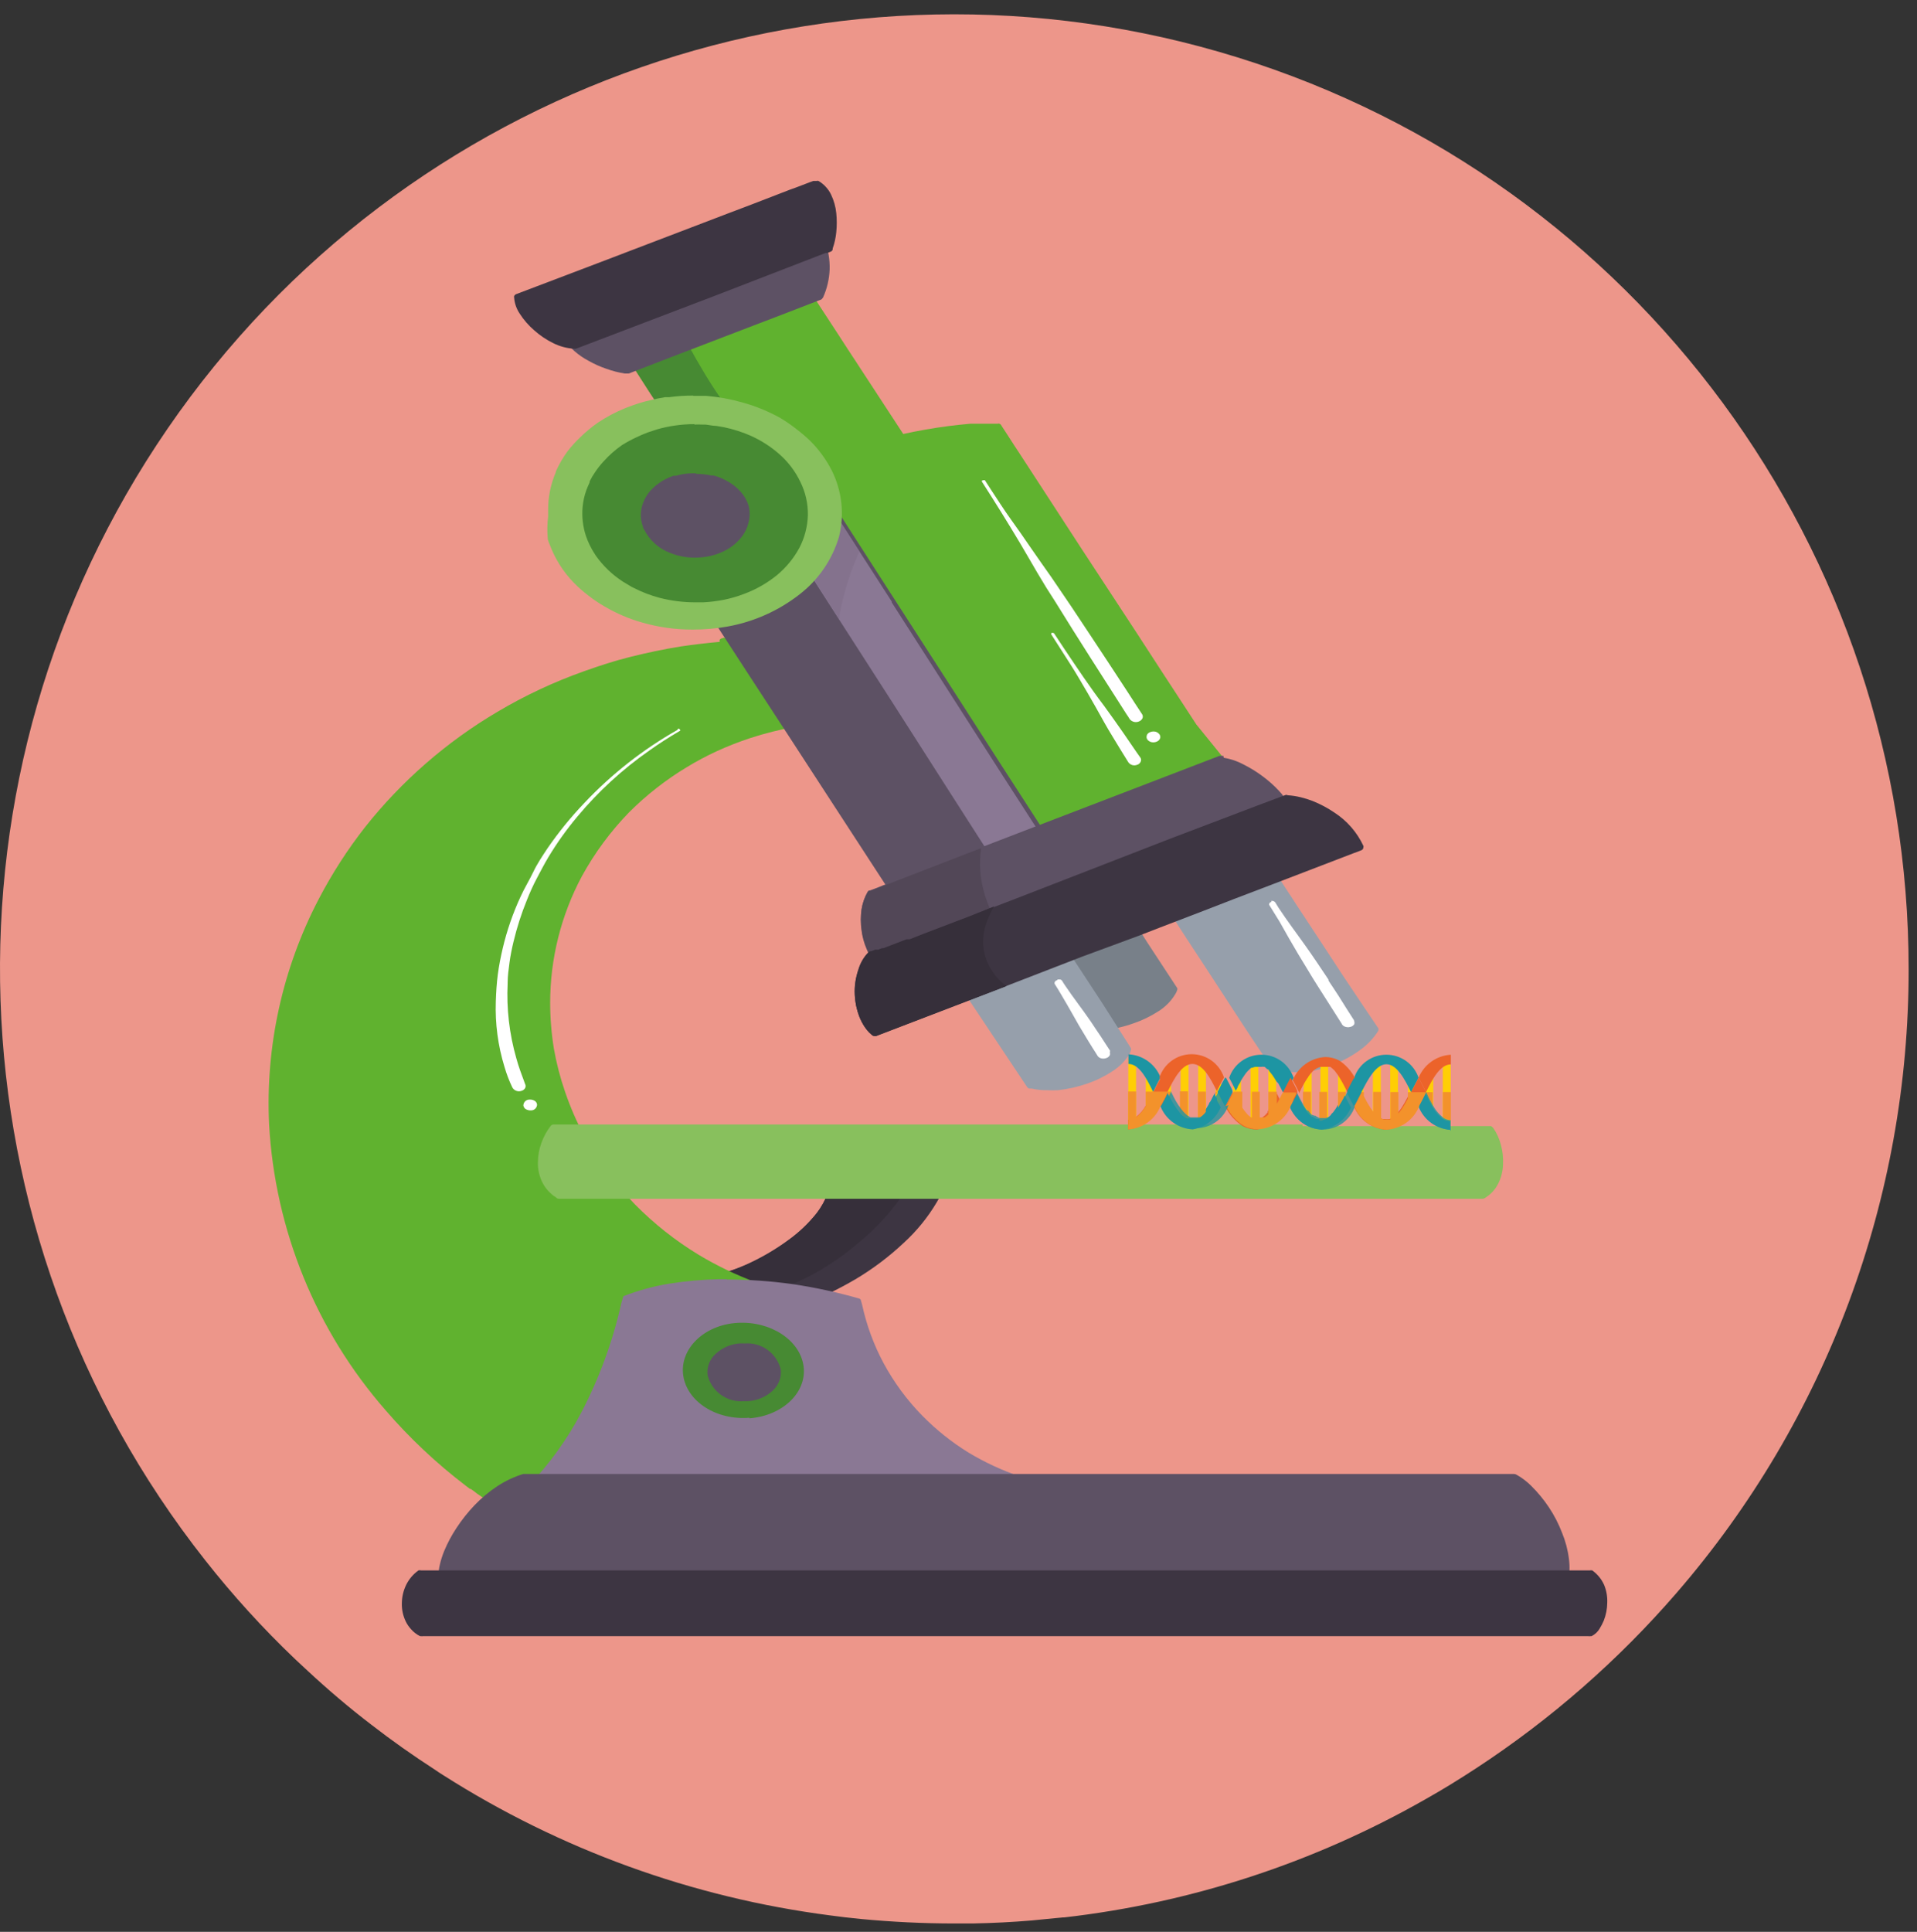<?xml version="1.0" encoding="UTF-8"?>
<svg width="133px" height="134px" viewBox="0 0 133 134" version="1.1" xmlns="http://www.w3.org/2000/svg" xmlns:xlink="http://www.w3.org/1999/xlink">
    <rect x="0" y="0" width="133" height="134" fill="#333333" stroke="none"/>
    <title>subjects/biology</title>
    <g id="subjects/biology" stroke="none" stroke-width="1" fill="none" fill-rule="evenodd">
        <g id="biology" fill-rule="nonzero">
            <path d="M132.42,67.21 C132.44,83.105 126.723,98.473 116.32,110.49 C112.281,115.159 107.613,119.245 102.45,122.63 C101.29,123.39 100.11,124.12 98.9,124.8 C91.184,129.202 82.655,131.991 73.83,133 L73.72,133 L71.59,133.21 C70.257,133.323 68.887,133.393 67.48,133.42 L66.21,133.42 C64.03,133.42 61.87,133.31 59.74,133.11 C59.02,133.04 58.31,132.96 57.6,132.86 C48.037,131.625 38.863,128.3 30.73,123.12 C30.54,123 30.35,122.88 30.17,122.75 C28.65,121.77 27.18,120.73 25.76,119.63 C24.23,118.46 22.76,117.21 21.34,115.89 L20.46,115.07 C18.227,112.941 16.148,110.655 14.24,108.23 C-3.735,85.458 -4.792,53.636 11.633,29.722 C28.058,5.808 58.139,-4.628 85.845,3.976 C113.552,12.579 132.43,38.218 132.42,67.23 L132.42,67.21 Z" id="Path" fill="#ED968A"></path>
            <path d="M62.47,81.41 L62.11,81.41 C61.583,81.425 61.058,81.482 60.54,81.58 C59.878,81.682 59.229,81.85 58.6,82.08 C58.38,82.17 58.18,82.25 58.01,82.34 C58.04,82.249 58.06,82.155 58.07,82.06 C58.073,82.003 58.052,81.947 58.012,81.905 C57.972,81.863 57.917,81.84 57.86,81.84 L57.86,81.84 C57.74,81.84 57.63,81.91 57.62,82 C57.586,82.248 57.529,82.493 57.45,82.73 C57.257,83.244 56.988,83.727 56.65,84.16 C56.096,84.857 55.45,85.476 54.73,86 L54.73,86 L54.73,86 C53.8,86.696 52.793,87.283 51.73,87.75 L51.73,87.75 C50.873,88.128 49.978,88.413 49.06,88.6 L49.11,88.6 C48.779,88.665 48.446,88.711 48.11,88.74 C48.051,88.746 47.995,88.771 47.95,88.81 C47.928,88.854 47.928,88.906 47.95,88.95 C47.975,89.06 48.078,89.133 48.19,89.12 C48.867,89.068 49.537,88.948 50.19,88.76 C49.977,89.047 49.881,89.405 49.92,89.76 C49.985,90.063 50.178,90.322 50.45,90.47 C50.759,90.642 51.099,90.754 51.45,90.8 C51.419,90.825 51.398,90.861 51.39,90.9 C51.369,90.941 51.369,90.989 51.39,91.03 C51.43,91.077 51.488,91.106 51.55,91.11 L51.77,91.11 C52.322,91.117 52.874,91.08 53.42,91 C53.73,91 54.05,90.89 54.36,90.81 L54.92,90.73 C55.26,90.67 55.56,90.61 55.84,90.54 C56.068,90.48 56.291,90.407 56.51,90.32 C56.555,90.289 56.587,90.243 56.6,90.19 C56.61,90.161 56.61,90.129 56.6,90.1 L57.44,89.74 C58.07,89.45 58.69,89.12 59.34,88.74 C60.545,88.025 61.669,87.18 62.69,86.22 C63.597,85.394 64.376,84.437 65,83.38 C65.19,83.06 65.354,82.726 65.49,82.38 C65.51,82.335 65.51,82.285 65.49,82.24 C65.464,82.187 65.417,82.147 65.36,82.13 L65.26,82.13 L65.18,82.13 C65.12,82.139 65.068,82.176 65.04,82.23 L65.04,82.23 L65.04,82.31 L65.04,82.31 C64.954,82.164 64.842,82.036 64.71,81.93 C64.563,81.824 64.401,81.74 64.23,81.68 C64.032,81.611 63.828,81.561 63.62,81.53 C63.264,81.466 62.902,81.436 62.54,81.44" id="Path" fill="#3D3542"></path>
            <path d="M62.11,81.41 C61.58,81.429 61.052,81.486 60.53,81.58 C59.871,81.685 59.225,81.856 58.6,82.09 C58.398,82.163 58.201,82.25 58.01,82.35 C58.044,82.26 58.067,82.166 58.08,82.07 C58.08,81.947 57.983,81.845 57.86,81.84 L57.86,81.84 C57.749,81.837 57.648,81.906 57.61,82.01 C57.577,82.258 57.52,82.503 57.44,82.74 C57.249,83.253 56.983,83.735 56.65,84.17 C56.092,84.864 55.443,85.48 54.72,86 L54.72,86 L54.72,86 C53.785,86.685 52.779,87.268 51.72,87.74 C50.862,88.112 49.967,88.394 49.05,88.58 L49.05,88.58 C48.66,88.64 48.33,88.68 48.05,88.71 C47.987,88.714 47.927,88.738 47.88,88.78 C47.858,88.824 47.858,88.876 47.88,88.92 C47.912,89.03 48.015,89.105 48.13,89.1 C48.806,89.037 49.476,88.913 50.13,88.73 C49.91,89.015 49.807,89.372 49.84,89.73 C49.899,90.038 50.099,90.301 50.38,90.44 C50.466,90.495 50.556,90.541 50.65,90.58 C52.434,90.129 54.166,89.496 55.82,88.69 L55.82,88.69 C56.512,88.349 57.18,87.961 57.82,87.53 C58.469,87.095 59.09,86.621 59.68,86.11 L59.68,86.11 C60.862,85.121 61.901,83.973 62.77,82.7 L62.77,82.7 C63.037,82.288 63.275,81.857 63.48,81.41 C63.168,81.368 62.854,81.348 62.54,81.35 L62.18,81.35" id="Path" fill="#362F3A"></path>
            <path d="M55.8,20 L55.8,20 C53.867,20.305 51.97,20.808 50.14,21.5 L49.14,21.87 L48.87,21.98 L48.13,22.26 L47.8,22.38 C47.13,22.63 46.35,22.94 45.6,23.31 C44.868,23.654 44.193,24.109 43.6,24.66 C43.562,24.692 43.54,24.74 43.54,24.79 C43.54,24.84 43.562,24.888 43.6,24.92 L44.29,26 L45,27.1 L46.8,29.85 L48.59,32.6 L49.59,34.11 L50.59,35.62 C50.616,35.671 50.664,35.708 50.72,35.72 C50.753,35.801 50.833,35.852 50.92,35.85 L51.21,35.85 L52.11,35.85 C52.505,35.828 52.899,35.785 53.29,35.72 C54.094,35.595 54.887,35.404 55.66,35.15 C56.442,34.888 57.21,34.584 57.96,34.24 C58.67,33.92 59.39,33.55 60.15,33.13 C61.09,32.61 62.06,32.02 63.15,31.26 C63.227,31.216 63.258,31.12 63.22,31.04 C63.229,31.011 63.229,30.979 63.22,30.95 L59.8,25.72 L59.33,25 L58.85,24.27 L58.17,23.22 L56.17,20.16 C56.128,20.091 56.051,20.049 55.97,20.05 C55.921,20.013 55.861,19.995 55.8,20" id="Path" fill="#60B22F"></path>
            <path d="M45.58,23.29 C44.844,23.632 44.169,24.092 43.58,24.65 C43.542,24.682 43.52,24.73 43.52,24.78 C43.52,24.83 43.542,24.878 43.58,24.91 L44.29,26 L45,27.11 L46.79,29.85 L48.59,32.6 L49.59,34.11 L50.59,35.63 C50.702,35.709 50.815,35.785 50.93,35.86 L51.22,35.86 L51.55,35.86 L52.12,35.86 C52.516,35.847 52.91,35.807 53.3,35.74 C54.104,35.607 54.896,35.413 55.67,35.16 C56.11,35.02 56.54,34.86 57,34.68 L56.68,34.46 C55.64,33.733 54.657,32.927 53.74,32.05 C51.796,30.152 50.115,28.003 48.74,25.66 C48.14,24.66 47.6,23.66 47.08,22.66 C46.6,22.85 46.08,23.07 45.57,23.32" id="Path" fill="#478A33"></path>
            <path d="M57.11,16.64 L57,16.64 L56.89,16.64 C56.764,16.622 56.636,16.622 56.51,16.64 C56.354,16.628 56.196,16.628 56.04,16.64 C55.851,16.669 55.664,16.709 55.48,16.76 L55.27,16.76 C54.83,16.86 54.38,16.98 53.89,17.12 C52.17,17.6 50.51,18.25 48.89,18.87 L48.44,19.05 L46.85,19.66 L46.49,19.79 L45.89,20.02 C45.26,20.26 44.31,20.63 43.41,21.02 C42.612,21.376 41.843,21.794 41.11,22.27 C40.814,22.458 40.533,22.669 40.27,22.9 C40.039,23.097 39.861,23.348 39.75,23.63 L39.75,23.63 L39.51,23.31 C39.461,23.237 39.378,23.196 39.29,23.2 L39.18,23.2 C39.122,23.22 39.075,23.264 39.05,23.32 C39.025,23.363 39.025,23.417 39.05,23.46 C39.514,24.118 40.127,24.656 40.84,25.03 C41.231,25.252 41.643,25.437 42.07,25.58 C42.485,25.731 42.914,25.841 43.35,25.91 L43.44,25.91 L43.54,25.91 L43.54,25.91 L43.62,25.91 L46.62,24.75 L52.54,22.48 L53.62,22.07 L56.91,20.8 C56.969,20.788 57.02,20.752 57.05,20.7 C57.075,20.677 57.095,20.65 57.11,20.62 C57.381,20.011 57.534,19.356 57.56,18.69 C57.57,18.355 57.546,18.02 57.49,17.69 C57.441,17.346 57.346,17.01 57.21,16.69 C57.162,16.603 57.07,16.549 56.97,16.55" id="Path" fill="#5D5164"></path>
            <path d="M56.57,12.55 L56.51,12.55 L56.43,12.55 L56.21,12.63 L56,12.71 L56,12.71 L55.24,13 L54.77,13.17 L52.18,14.17 L50.44,14.83 L50.44,14.83 L41.72,18.16 L37.27,19.85 L35.82,20.4 C35.753,20.424 35.699,20.475 35.67,20.54 C35.661,20.573 35.661,20.607 35.67,20.64 C35.699,21.041 35.834,21.427 36.06,21.76 C36.336,22.19 36.673,22.577 37.06,22.91 C37.457,23.266 37.901,23.566 38.38,23.8 C38.832,24.028 39.325,24.16 39.83,24.19 L39.83,24.19 C39.873,24.2 39.917,24.2 39.96,24.19 L49.51,20.55 L57.27,17.55 L57.39,17.55 L57.62,17.46 C57.692,17.439 57.749,17.382 57.77,17.31 C57.773,17.287 57.773,17.263 57.77,17.24 C57.898,16.875 57.982,16.495 58.02,16.11 C58.065,15.668 58.065,15.222 58.02,14.78 C57.975,14.336 57.853,13.903 57.66,13.5 C57.568,13.306 57.447,13.127 57.3,12.97 C57.231,12.889 57.154,12.816 57.07,12.75 C56.981,12.673 56.883,12.606 56.78,12.55 C56.741,12.538 56.699,12.538 56.66,12.55" id="Path" fill="#3D3542"></path>
            <path d="M50.15,44.27 C50.07,44.266 49.992,44.299 49.94,44.36 C49.915,44.41 49.915,44.47 49.94,44.52 C49.04,44.6 48.13,44.71 47.23,44.84 C46.04,45.03 44.88,45.28 43.75,45.56 C42.62,45.84 41.62,46.17 40.52,46.56 C38.434,47.3 36.424,48.241 34.52,49.37 C30.991,51.45 27.876,54.161 25.33,57.37 C24.105,58.934 23.028,60.608 22.11,62.37 C19.599,67.183 18.412,72.577 18.67,78 C19.082,85.327 21.929,92.306 26.76,97.83 C28.427,99.761 30.291,101.514 32.32,103.06 L32.32,103.06 L32.32,103.06 L32.61,103.28 L32.67,103.28 L32.94,103.48 L33.08,103.59 C33.62,103.97 34.16,104.34 34.7,104.68 L34.7,104.68 L34.89,104.8 L35.13,104.95 L35.13,104.95 L35.19,104.95 L35.26,104.95 C35.67,105.2 36.1,105.46 36.54,105.7 C36.576,105.71 36.614,105.71 36.65,105.7 C36.733,105.702 36.812,105.669 36.87,105.61 C38.234,105.346 39.572,104.964 40.87,104.47 C42.248,103.936 43.585,103.301 44.87,102.57 C46.178,101.83 47.441,101.012 48.65,100.12 C49.838,99.24 50.976,98.296 52.06,97.29 C53.076,96.345 54.038,95.344 54.94,94.29 C55.737,93.341 56.469,92.338 57.13,91.29 C57.33,90.95 57.53,90.61 57.7,90.29 C57.73,90.248 57.73,90.192 57.7,90.15 C57.668,90.098 57.618,90.059 57.56,90.04 L57.22,90.04 C56.81,89.98 56.41,89.91 55.99,89.83 L55.82,89.83 L55.74,89.83 L55.65,89.83 L54.39,89.53 L54.32,89.53 L54.23,89.53 L53.82,89.41 L53.22,89.22 L53.22,89.22 C52.96,89.14 52.71,89.05 52.46,88.95 C51.069,88.437 49.73,87.795 48.46,87.03 C46.856,86.055 45.378,84.886 44.06,83.55 C42.663,82.119 41.469,80.504 40.51,78.75 L40.51,78.75 C39.998,77.786 39.563,76.783 39.21,75.75 C38.871,74.772 38.61,73.769 38.43,72.75 C38.258,71.695 38.171,70.629 38.17,69.56 C38.17,66.497 38.926,63.481 40.37,60.78 L40.37,60.78 C41.256,59.163 42.356,57.673 43.64,56.35 C44.842,55.149 46.185,54.098 47.64,53.22 C48.312,52.811 49.006,52.44 49.72,52.11 C50.476,51.764 51.25,51.46 52.04,51.2 C53.073,50.862 54.129,50.598 55.2,50.41 C55.253,50.397 55.302,50.369 55.34,50.33 C55.358,50.282 55.358,50.228 55.34,50.18 C55.298,50.087 55.202,50.031 55.1,50.04 L55.04,50.04 L54.51,50.14 L54.58,50.05 C54.698,49.863 54.782,49.656 54.83,49.44 C54.901,48.991 54.835,48.531 54.64,48.12 C54.425,47.643 54.135,47.204 53.78,46.82 C53.396,46.386 52.975,45.988 52.52,45.63 C52.135,45.327 51.731,45.05 51.31,44.8 L51.31,44.8 C51.44,44.8 51.55,44.71 51.55,44.6 C51.535,44.486 51.434,44.404 51.32,44.41 L50.67,44.41 L50.28,44.24 L50.15,44.24 M22.72,62.16 L22.72,62.16 L22.64,62.29 L22.69,62.2 L22.69,62.2 L22.72,62.16 Z" id="Shape" fill="#60B22F"></path>
            <path d="M50.42,88.73 L49.9,88.73 C48.738,88.754 47.578,88.858 46.43,89.04 C45.342,89.217 44.276,89.509 43.25,89.91 L43.11,90.38 C42.518,93.031 41.58,95.593 40.32,98 L40.32,98 C39.341,99.857 38.106,101.567 36.65,103.08 C36.32,103.41 35.96,103.75 35.59,104.08 C35.548,104.114 35.523,104.166 35.523,104.22 C35.523,104.274 35.548,104.326 35.59,104.36 L35.72,104.36 C35.763,104.371 35.807,104.371 35.85,104.36 L36.85,104.36 C41.16,104.17 46.04,103.96 50.72,103.82 C54.86,103.7 58.57,103.64 62.07,103.64 L65.61,103.64 L66.48,103.64 L67.53,103.64 L69.43,103.64 C70.8,103.64 72.05,103.57 73.24,103.47 C73.302,103.473 73.363,103.451 73.41,103.41 C73.456,103.381 73.484,103.33 73.484,103.275 C73.484,103.22 73.456,103.169 73.41,103.14 C73.361,103.102 73.302,103.081 73.24,103.08 L73.24,103.08 C73.187,103.003 73.089,102.97 73,103 C72.242,102.851 71.494,102.653 70.76,102.41 L70.76,102.41 C69.518,101.989 68.324,101.436 67.2,100.76 C66.035,100.041 64.961,99.185 64,98.21 C62.927,97.118 62.015,95.879 61.29,94.53 C60.618,93.271 60.124,91.925 59.82,90.53 L59.73,90.2 L59.73,90.2 C59.73,90.14 59.66,90.08 59.6,90.07 C58.084,89.635 56.54,89.301 54.98,89.07 C53.476,88.861 51.959,88.754 50.44,88.75" id="Path" fill="#8A7894"></path>
            <path d="M52,98.38 C54.31,98.2 56,96.57 55.75,94.76 C55.5,92.95 53.46,91.62 51.15,91.76 C48.84,91.9 47.15,93.57 47.4,95.39 C47.65,97.21 49.69,98.53 52,98.34" id="Path" fill="#478A33"></path>
            <path d="M51.63,93.18 L51.37,93.18 C50.729,93.213 50.12,93.472 49.65,93.91 C49.236,94.28 49.027,94.828 49.09,95.38 C49.372,96.525 50.446,97.293 51.62,97.19 L51.89,97.19 C52.531,97.157 53.14,96.898 53.61,96.46 C54.02,96.091 54.228,95.548 54.17,95 C53.892,93.849 52.809,93.077 51.63,93.19" id="Path" fill="#5D5164"></path>
            <path d="M105.05,102.24 L36.49,102.24 L36.37,102.24 L36.3,102.24 C35.663,102.438 35.057,102.724 34.5,103.09 C33.927,103.471 33.397,103.914 32.92,104.41 C32.453,104.901 32.031,105.433 31.66,106 C31.327,106.505 31.042,107.041 30.81,107.6 C30.678,107.924 30.574,108.258 30.5,108.6 C30.401,109.028 30.401,109.472 30.5,109.9 C30.535,110.001 30.633,110.066 30.74,110.06 L30.74,110.06 L30.8,110.06 L108.47,110.06 C108.565,110.064 108.654,110.014 108.7,109.93 C108.738,109.9 108.763,109.857 108.77,109.81 C108.9,109.256 108.927,108.683 108.85,108.12 C108.772,107.498 108.61,106.889 108.37,106.31 C108.133,105.691 107.828,105.101 107.46,104.55 C107.102,104.013 106.69,103.513 106.23,103.06 C105.933,102.762 105.597,102.506 105.23,102.3 C105.173,102.263 105.108,102.243 105.04,102.24" id="Path" fill="#5D5164"></path>
            <path d="M110.22,108.93 L29.22,108.93 C29.158,108.91 29.092,108.91 29.03,108.93 C28.669,109.189 28.377,109.532 28.18,109.93 C27.988,110.326 27.886,110.76 27.88,111.2 C27.867,111.639 27.96,112.074 28.15,112.47 C28.246,112.667 28.371,112.849 28.52,113.01 C28.693,113.209 28.904,113.372 29.14,113.49 L29.21,113.49 C29.249,113.5 29.291,113.5 29.33,113.49 L110.2,113.49 C110.246,113.5 110.294,113.5 110.34,113.49 L110.42,113.49 C110.541,113.43 110.652,113.352 110.75,113.26 C110.839,113.174 110.917,113.076 110.98,112.97 C111.09,112.791 111.187,112.604 111.27,112.41 C111.423,112.018 111.505,111.601 111.51,111.18 C111.529,110.752 111.454,110.325 111.29,109.93 C111.11,109.53 110.827,109.185 110.47,108.93 C110.414,108.916 110.356,108.916 110.3,108.93 L110.22,108.93" id="Path" fill="#3D3542"></path>
            <path d="M90.37,78 L38.53,78 L38.44,78 L38.44,78 C38.353,77.989 38.267,78.023 38.21,78.09 C37.933,78.451 37.714,78.852 37.56,79.28 C37.403,79.713 37.322,80.17 37.319,80.63 C37.31,81.104 37.413,81.573 37.62,82 C37.725,82.214 37.86,82.413 38.02,82.59 C38.105,82.682 38.195,82.768 38.29,82.85 L38.44,82.97 L38.56,83.04 C38.609,83.113 38.692,83.154 38.78,83.15 L102.86,83.15 C102.925,83.15 102.988,83.129 103.04,83.09 L103.04,83.09 L103.28,82.92 C103.373,82.847 103.46,82.767 103.54,82.68 C103.701,82.511 103.835,82.319 103.94,82.11 C104.151,81.694 104.267,81.236 104.28,80.77 C104.304,80.298 104.25,79.825 104.12,79.37 C104.014,78.966 103.838,78.583 103.6,78.24 L103.46,78.11 L103.41,78.11 L90.37,78.11 L90.37,78 Z" id="Path" fill="#88C05D"></path>
            <path d="M76.82,61.53 C76.777,61.519 76.733,61.519 76.69,61.53 C76.636,61.55 76.595,61.595 76.58,61.65 C76.555,61.697 76.555,61.753 76.58,61.8 L76.75,62.06 L76.83,62.19 C76.539,62.119 76.24,62.086 75.94,62.09 C75.005,62.112 74.085,62.33 73.24,62.73 C72.636,63.002 72.063,63.337 71.53,63.73 C71.171,63.978 70.836,64.259 70.53,64.57 L70.53,64.48 L70.47,64.4 L70.32,64.16 L70.26,64.08 L70.24,64 C70.199,63.958 70.147,63.93 70.09,63.92 L70,63.92 C69.954,63.911 69.906,63.911 69.86,63.92 C69.811,63.944 69.775,63.988 69.76,64.04 C69.731,64.086 69.731,64.144 69.76,64.19 L70.24,64.93 C70.226,64.958 70.226,64.992 70.24,65.02 C70.247,65.078 70.285,65.128 70.34,65.15 C70.366,65.16 70.394,65.16 70.42,65.15 L72.42,68.15 L74.42,71.15 L74.49,71.24 C74.524,71.291 74.579,71.325 74.64,71.33 L74.69,71.33 C74.726,71.338 74.764,71.338 74.8,71.33 C75.083,71.392 75.371,71.429 75.66,71.44 L75.87,71.44 C76.12,71.454 76.37,71.454 76.62,71.44 C77.303,71.374 77.975,71.222 78.62,70.99 C79.24,70.782 79.832,70.496 80.38,70.14 C80.853,69.842 81.25,69.438 81.54,68.96 C81.598,68.874 81.641,68.779 81.67,68.68 L81.67,68.68 C81.691,68.632 81.691,68.578 81.67,68.53 L79.61,65.39 L77.61,62.25 L77.51,62.1 L77.29,62 L77.03,61.6 C76.989,61.558 76.937,61.53 76.88,61.52 L76.82,61.52" id="Path" fill="#788089"></path>
            <path d="M88.07,60.08 C88.024,60.074 87.976,60.074 87.93,60.08 C87.881,60.104 87.845,60.148 87.83,60.2 C87.812,60.248 87.812,60.302 87.83,60.35 C87.662,60.313 87.492,60.29 87.32,60.28 L87.09,60.28 C86.638,60.288 86.19,60.362 85.76,60.5 C85.208,60.663 84.675,60.884 84.17,61.16 C83.676,61.417 83.205,61.715 82.76,62.05 C82.439,62.281 82.134,62.535 81.85,62.81 C81.73,62.94 81.63,63.04 81.55,63.14 L81.49,63.03 L81.42,62.93 L81.26,62.68 L81.1,62.44 C81.067,62.39 81.01,62.36 80.95,62.36 L80.95,62.36 C80.907,62.35 80.863,62.35 80.82,62.36 C80.766,62.38 80.725,62.425 80.71,62.48 C80.688,62.524 80.688,62.576 80.71,62.62 L80.87,62.87 L81.04,63.12 L81.04,63.12 L81.04,63.12 L81.18,63.33 L81.31,63.54 C81.321,63.594 81.353,63.641 81.4,63.67 L82.26,65 L83.1,66.28 L84.35,68.19 L86.24,71.09 L86.9,72.09 L88.24,74.09 C88.271,74.133 88.318,74.162 88.37,74.17 L88.44,74.17 C88.891,74.306 89.359,74.373 89.83,74.37 L90.44,74.37 C90.801,74.333 91.158,74.27 91.51,74.18 C91.849,74.084 92.183,73.971 92.51,73.84 C93.165,73.589 93.784,73.253 94.35,72.84 C94.836,72.498 95.254,72.067 95.58,71.57 C95.602,71.543 95.619,71.513 95.63,71.48 C95.648,71.432 95.648,71.378 95.63,71.33 L94.63,69.85 L93.19,67.7 L92.34,66.4 L91.5,65.12 L90,62.84 L89.56,62.16 L89.34,61.83 L88.26,60.17 C88.221,60.126 88.168,60.097 88.11,60.09 L88.06,60.09" id="Path" fill="#969FAB"></path>
            <path d="M73.43,65.71 C73.387,65.7 73.343,65.7 73.3,65.71 C73.25,65.73 73.21,65.77 73.19,65.82 C73.169,65.868 73.169,65.922 73.19,65.97 L73.36,66.23 L73.44,66.36 C73.145,66.291 72.843,66.258 72.54,66.26 C71.605,66.283 70.686,66.501 69.84,66.9 C69.237,67.174 68.665,67.509 68.13,67.9 C67.773,68.15 67.438,68.431 67.13,68.74 L67.07,68.66 L67.07,68.57 L67,68.37 L67,68.29 L66.94,68.2 C66.901,68.156 66.848,68.127 66.79,68.12 L66.79,68.12 C66.747,68.11 66.703,68.11 66.66,68.12 C66.604,68.137 66.562,68.183 66.55,68.24 C66.532,68.285 66.532,68.335 66.55,68.38 L67.04,69.12 C67.026,69.148 67.026,69.182 67.04,69.21 C67.051,69.267 67.088,69.315 67.14,69.34 L67.22,69.34 L69.22,72.34 L71.22,75.34 L71.28,75.43 C71.319,75.474 71.372,75.503 71.43,75.51 L71.48,75.51 L71.59,75.51 C71.873,75.573 72.161,75.61 72.45,75.62 L72.65,75.62 C72.903,75.634 73.157,75.634 73.41,75.62 C74.091,75.545 74.762,75.395 75.41,75.17 C76.031,74.961 76.623,74.671 77.17,74.31 C77.645,74.016 78.046,73.615 78.34,73.14 C78.395,73.05 78.436,72.952 78.46,72.85 L78.46,72.85 C78.485,72.803 78.485,72.747 78.46,72.7 L76.46,69.56 L74.4,66.42 L74,66.33 L73.9,66.19 L73.64,65.79 C73.603,65.744 73.549,65.715 73.49,65.71 L73.49,65.71" id="Path" fill="#969FAB"></path>
            <path d="M69.24,29.39 L68.88,29.39 L68.51,29.39 L67.81,29.39 L67.33,29.39 C65.235,29.57 63.161,29.935 61.13,30.48 C57.687,31.389 54.393,32.79 51.35,34.64 L51.23,34.72 L51.1,34.8 L51.05,34.8 C50.67,35.03 50.32,35.27 49.98,35.51 L49.98,35.51 L49.98,35.51 L49.98,35.51 L49.84,35.61 L49.76,35.67 L49.11,36.15 L49.04,36.15 L48.93,36.24 L48.93,36.24 L48.93,36.24 L48.93,36.24 L48.85,36.3 L48.07,36.95 L48.07,36.95 L48.07,36.95 L48.07,36.95 L48.07,36.95 L48.07,36.95 L48.07,36.95 L48.07,36.95 L48.07,36.95 L48.07,36.95 L47.48,37.5 L47.41,37.57 L47.41,37.57 L47.41,37.57 L47.35,37.63 L47.35,37.63 L47.35,37.63 L47.35,37.63 L47.35,37.63 C47.17,37.81 47,37.98 46.84,38.16 L46.84,38.16 L46.84,38.16 L46.84,38.16 L46.77,38.24 C46.77,38.24 46.77,38.3 46.77,38.32 C46.727,38.344 46.695,38.383 46.68,38.43 C46.661,38.478 46.661,38.532 46.68,38.58 L47.15,39.31 L47.15,39.31 L47.15,39.31 L47.15,39.31 L47.22,39.42 L47.29,39.52 L47.9,40.52 L48.51,41.45 L52.02,46.83 L54.68,50.92 L57.34,55.01 L59.85,58.85 L62.35,62.69 C62.391,62.732 62.443,62.76 62.5,62.77 L62,62.77 L62,62.77 C62.042,62.806 62.095,62.827 62.15,62.83 C62.6,62.811 63.047,62.761 63.49,62.68 C63.9,62.61 64.32,62.51 64.82,62.38 C65.73,62.12 66.61,61.81 67.43,61.5 L68.04,61.27 L68.66,61.03 L69.42,60.76 L69.93,60.57 C70.8,60.25 71.69,59.91 72.64,59.57 C76.28,58.1 79.74,56.43 82.94,54.84 L84.8,53.91 L85.32,53.65 C85.374,53.633 85.419,53.593 85.44,53.54 C85.465,53.497 85.465,53.443 85.44,53.4 C85.465,53.357 85.465,53.303 85.44,53.26 L83,50.25 L80.57,46.53 L78.79,43.79 L75.1,38.16 L70.74,31.46 L70.41,30.96 L69.79,30 L69.58,29.68 L69.51,29.57 L69.44,29.46 C69.403,29.414 69.349,29.385 69.29,29.38 L69.24,29.38" id="Path" fill="#60B22F"></path>
            <path d="M51.35,34.73 L51.23,34.81 L51.1,34.89 L51.04,34.89 L50,35.63 L50,35.63 L50,35.63 L50,35.63 L49.87,35.72 L49.79,35.78 L49.13,36.27 L49.07,36.27 L48.96,36.36 L48.96,36.36 L48.96,36.36 L48.89,36.42 L48.1,37.07 L48.1,37.07 L48.1,37.07 L48.1,37.07 L48.1,37.07 L48.1,37.07 L48.1,37.07 L48.1,37.07 C47.88,37.26 47.69,37.44 47.51,37.62 L47.44,37.68 L47.44,37.68 L47.37,37.74 L47.37,37.74 L47.37,37.74 L47.37,37.79 L47.37,37.79 C47.19,37.97 47.02,38.15 46.86,38.33 L46.86,38.33 L46.86,38.33 L46.79,38.42 C46.786,38.446 46.786,38.474 46.79,38.5 C46.752,38.529 46.721,38.567 46.7,38.61 C46.681,38.658 46.681,38.712 46.7,38.76 L47.18,39.49 L47.18,39.49 L47.18,39.49 L47.25,39.6 L47.32,39.71 L47.94,40.65 L48.55,41.58 L50.21,44.13 L52.05,46.96 L54.72,51.05 L57.38,55.14 L59.88,58.98 L62.38,62.82 C62.424,62.862 62.48,62.89 62.54,62.9 L62,62.9 C62,62.9 62,62.9 62,62.9 C62.043,62.943 62.1,62.968 62.16,62.97 C62.61,62.95 63.057,62.9 63.5,62.82 C63.92,62.74 64.35,62.65 64.83,62.51 C65.75,62.26 66.63,61.94 67.44,61.64 L68.06,61.4 L68.68,61.17 L69.44,60.89 L69.61,60.83 L69.95,60.7 C70.81,60.39 71.69,60.05 72.65,59.7 L73.52,59.34 L69.52,53.15 C66.953,49.15 64.377,45.15 61.79,41.15 L55.79,31.83 C54.227,32.495 52.716,33.278 51.27,34.17" id="Path" fill="#5D5164"></path>
            <path d="M55.87,32.38 C54.714,32.874 53.585,33.432 52.49,34.05 C54.35,36.95 56.213,39.853 58.08,42.76 C60.66,46.76 63.243,50.79 65.83,54.85 C67.21,57 68.6,59.18 70,61.35 C70.84,61.04 71.72,60.7 72.68,60.35 L73.56,59.99 L71.56,56.89 L69.56,53.79 L61.87,41.79 L61.87,41.73 L55.87,32.41 L55.87,32.38 Z" id="Path" fill="#8A7894"></path>
            <path d="M55.86,32.38 C54.709,32.86 53.584,33.4 52.49,34 L54.34,36.89 L58.08,42.72 L58.24,42.97 C58.24,42.87 58.24,42.77 58.24,42.67 C58.424,41.692 58.681,40.729 59.01,39.79 C59.19,39.27 59.39,38.79 59.62,38.25 L56.38,33.19 L55.83,32.34 L55.83,32.34 L55.86,32.38 Z" id="Path" fill="#84728D"></path>
            <path d="M84.88,52.43 L84.77,52.43 L84.66,52.43 L84.6,52.43 L79.76,54.29 L77.39,55.2 L71.06,57.63 L66.82,59.26 L61.66,61.26 L61.45,61.34 L61.24,61.42 L60.92,61.55 L60.36,61.76 L60.29,61.76 C60.25,61.785 60.215,61.82 60.19,61.86 C59.982,62.228 59.843,62.632 59.78,63.05 C59.714,63.518 59.714,63.992 59.78,64.46 C59.836,64.919 59.961,65.368 60.15,65.79 C60.315,66.24 60.57,66.652 60.9,67 C60.947,67.041 61.008,67.063 61.07,67.06 C61.125,67.077 61.185,67.077 61.24,67.06 C61.286,67.031 61.314,66.98 61.314,66.925 C61.314,66.87 61.286,66.819 61.24,66.79 L61.16,66.7 C61.413,66.754 61.671,66.781 61.93,66.78 C62.376,66.772 62.821,66.728 63.26,66.65 L64.04,66.51 L64.46,66.43 C64.97,66.34 65.46,66.25 65.88,66.15 C67.756,65.719 69.6,65.161 71.4,64.48 C72.11,64.22 72.81,63.95 73.49,63.68 L74.06,63.46 L74.44,63.31 L76.73,62.42 C78.83,61.59 80.52,60.9 82.03,60.25 C82.92,59.86 83.78,59.46 84.6,59.07 L85.86,58.46 L86.18,58.29 L86.73,58.02 C87.278,57.756 87.806,57.452 88.31,57.11 C88.698,56.874 89.005,56.525 89.19,56.11 L89.25,56.11 C89.308,56.091 89.358,56.052 89.39,56 C89.415,55.957 89.415,55.903 89.39,55.86 C89.241,55.487 89.02,55.147 88.74,54.86 C88.398,54.493 88.023,54.159 87.62,53.86 C87.2,53.542 86.751,53.265 86.28,53.03 C85.85,52.797 85.383,52.638 84.9,52.56 L84.9,52.56" id="Path" fill="#5D5164"></path>
            <path d="M66.82,59.31 L61.65,61.31 L61.44,61.39 L61.23,61.47 L60.92,61.59 L60.36,61.81 L60.28,61.81 C60.24,61.833 60.209,61.868 60.19,61.91 C59.978,62.278 59.836,62.681 59.77,63.1 C59.705,63.568 59.705,64.042 59.77,64.51 C59.824,64.969 59.945,65.417 60.13,65.84 C60.305,66.273 60.563,66.667 60.89,67 C60.941,67.04 61.005,67.062 61.07,67.06 C61.129,67.076 61.191,67.076 61.25,67.06 C61.296,67.028 61.324,66.976 61.324,66.92 C61.324,66.864 61.296,66.812 61.25,66.78 C61.226,66.751 61.199,66.724 61.17,66.7 C61.422,66.76 61.681,66.787 61.94,66.78 C62.386,66.773 62.83,66.733 63.27,66.66 L64.03,66.52 L64.48,66.44 C64.97,66.35 65.48,66.26 65.9,66.15 C67.254,65.85 68.589,65.473 69.9,65.02 C68.955,63.868 68.328,62.489 68.08,61.02 C68.005,60.547 67.979,60.068 68,59.59 C68.008,59.335 68.031,59.082 68.07,58.83 L66.82,59.31 Z" id="Path" fill="#524757"></path>
            <path d="M89.31,55.14 L89.2,55.14 L87.2,55.89 L81.2,58.17 L70.51,62.32 L70.51,62.32 L67.33,63.54 L64.16,64.76 L63.11,65.16 L62.98,65.16 L62.9,65.16 L62.67,65.24 L61.5,65.69 L61.29,65.78 L61.18,65.78 L60.92,65.88 L60.81,65.88 L60.72,65.88 L60.72,65.88 L60.44,65.99 L60.37,65.99 C60.33,66.001 60.294,66.026 60.27,66.06 C59.943,66.388 59.705,66.794 59.58,67.24 C59.367,67.801 59.275,68.401 59.31,69 C59.327,69.525 59.436,70.042 59.63,70.53 C59.721,70.761 59.835,70.982 59.97,71.19 L60.16,71.46 C60.25,71.57 60.35,71.67 60.46,71.76 C60.519,71.824 60.603,71.861 60.69,71.86 L60.77,71.86 L61.46,71.59 L69.9,68.36 L75.07,66.36 L79,64.91 L80.47,64.34 L83.47,63.19 L85.61,62.36 L88.39,61.3 L93.94,59.17 L94.19,59.08 L94.44,58.98 L94.44,58.98 C94.529,58.954 94.589,58.872 94.59,58.78 C94.605,58.745 94.605,58.705 94.59,58.67 C94.151,57.732 93.458,56.935 92.59,56.37 C92.114,56.045 91.605,55.774 91.07,55.56 C90.799,55.455 90.522,55.369 90.24,55.3 C89.938,55.227 89.63,55.18 89.32,55.16 L89.32,55.16" id="Path" fill="#3D3542"></path>
            <path d="M67.29,63.55 L64.11,64.76 L63.11,65.16 L62.98,65.16 L62.9,65.16 L62.67,65.25 L62.2,65.43 L61.5,65.7 L61.28,65.78 L61.18,65.78 L60.92,65.88 L60.81,65.88 L60.72,65.88 L60.72,65.88 L60.42,65.99 L60.35,65.99 C60.309,66.006 60.272,66.03 60.24,66.06 C59.918,66.396 59.681,66.804 59.55,67.25 C59.358,67.813 59.273,68.406 59.3,69 C59.327,69.523 59.435,70.04 59.62,70.53 C59.713,70.76 59.827,70.981 59.96,71.19 C60.022,71.284 60.088,71.374 60.16,71.46 C60.25,71.57 60.35,71.67 60.46,71.76 C60.516,71.829 60.601,71.869 60.69,71.87 L60.78,71.87 L61.46,71.61 L69.83,68.4 C69.433,68.113 69.093,67.753 68.83,67.34 C68.672,67.111 68.544,66.862 68.45,66.6 C68.351,66.342 68.281,66.074 68.24,65.8 C68.158,65.146 68.244,64.482 68.49,63.87 C68.62,63.523 68.78,63.188 68.97,62.87 L67.29,63.55 Z" id="Path" fill="#362F3A"></path>
            <path d="M48.1,27.44 C47.541,27.437 46.983,27.474 46.43,27.55 L46.15,27.55 C45.82,27.6 45.48,27.67 45.15,27.75 C44.609,27.874 44.077,28.038 43.56,28.24 L43.38,28.31 C42.718,28.579 42.085,28.914 41.49,29.31 L41.49,29.31 L41.49,29.31 L41.49,29.31 L41.49,29.31 C41.06,29.609 40.655,29.944 40.28,30.31 L40.28,30.31 L40.28,30.31 L40.28,30.31 L40.28,30.31 C39.951,30.619 39.647,30.953 39.37,31.31 C39.052,31.747 38.781,32.217 38.56,32.71 L38.56,32.71 L38.56,32.76 C38.208,33.581 38.027,34.466 38.03,35.36 C38.03,35.51 38.03,35.67 38.03,35.83 C37.966,36.324 37.956,36.824 38,37.32 C38,37.49 38.1,37.66 38.16,37.83 C38.16,37.83 38.16,37.83 38.16,37.83 C38.529,38.801 39.094,39.686 39.82,40.43 C40.132,40.747 40.466,41.041 40.82,41.31 C41.178,41.59 41.556,41.844 41.95,42.07 C42.765,42.55 43.639,42.923 44.55,43.18 C45.697,43.511 46.886,43.676 48.08,43.67 C48.881,43.671 49.681,43.601 50.47,43.46 C52.293,43.135 54.01,42.369 55.47,41.23 C56.782,40.219 57.741,38.819 58.21,37.23 C58.598,35.682 58.417,34.046 57.7,32.62 C57.322,31.883 56.833,31.208 56.25,30.62 C55.936,30.312 55.602,30.025 55.25,29.76 C54.899,29.484 54.532,29.23 54.15,29 C53.308,28.529 52.411,28.163 51.48,27.91 C50.67,27.679 49.839,27.528 49,27.46 L48.1,27.46" id="Path" fill="#88C05D"></path>
            <path d="M48.2,29.42 C47.735,29.418 47.27,29.452 46.81,29.52 L46.81,29.52 C46.388,29.581 45.97,29.671 45.56,29.79 L44.93,30 L44.93,30 C44.65,30.11 44.4,30.21 44.16,30.33 C43.816,30.489 43.482,30.669 43.16,30.87 C42.69,31.195 42.261,31.574 41.88,32 C41.659,32.236 41.459,32.491 41.28,32.76 C41.141,32.96 41.017,33.171 40.91,33.39 L40.91,33.46 C40.86,33.56 40.82,33.65 40.78,33.75 C40.742,33.832 40.709,33.915 40.68,34 C40.545,34.378 40.458,34.771 40.42,35.17 C40.36,35.845 40.439,36.526 40.65,37.17 C40.8,37.611 41.005,38.031 41.26,38.42 L41.35,38.56 C41.853,39.265 42.484,39.869 43.21,40.34 L43.81,40.7 L43.97,40.78 C44.544,41.073 45.147,41.305 45.77,41.47 C46.577,41.676 47.407,41.78 48.24,41.78 L48.79,41.78 C49.277,41.755 49.762,41.694 50.24,41.6 C50.707,41.504 51.165,41.371 51.61,41.2 C52.444,40.894 53.221,40.451 53.91,39.89 C54.543,39.365 55.069,38.723 55.46,38 C55.827,37.298 56.028,36.522 56.05,35.73 C56.063,34.933 55.884,34.144 55.53,33.43 C55.166,32.666 54.645,31.988 54,31.44 C53.312,30.849 52.527,30.382 51.68,30.06 C51.035,29.811 50.364,29.636 49.68,29.54 C49.42,29.54 49.18,29.47 48.93,29.45 L48.73,29.45 C48.54,29.44 48.35,29.44 48.16,29.45" id="Path" fill="#478A33"></path>
            <path d="M48.23,32.83 L48.07,32.83 C47.674,32.831 47.28,32.889 46.9,33 L46.73,33 C46.523,33.07 46.323,33.157 46.13,33.26 L45.88,33.4 L45.56,33.63 C45.44,33.725 45.326,33.829 45.22,33.94 L45.12,34.04 C44.899,34.293 44.726,34.585 44.61,34.9 C44.499,35.19 44.448,35.5 44.46,35.81 C44.472,36.06 44.523,36.306 44.61,36.54 C44.61,36.54 44.61,36.65 44.68,36.71 C45.052,37.467 45.7,38.054 46.49,38.35 C47.039,38.573 47.627,38.686 48.22,38.68 C48.583,38.681 48.946,38.64 49.3,38.56 C49.737,38.459 50.155,38.29 50.54,38.06 C50.899,37.84 51.215,37.555 51.47,37.22 C51.698,36.925 51.858,36.584 51.94,36.22 C52.034,35.846 52.034,35.454 51.94,35.08 C51.822,34.708 51.624,34.367 51.36,34.08 C51.075,33.769 50.736,33.511 50.36,33.32 C50.087,33.174 49.799,33.06 49.5,32.98 L49.5,32.98 L49.34,32.98 C49.011,32.91 48.676,32.873 48.34,32.87" id="Path" fill="#5D5164"></path>
            <path d="M68.18,33.32 C68.155,33.318 68.132,33.331 68.121,33.353 C68.11,33.375 68.113,33.402 68.13,33.42 C69.03,34.82 69.9,36.22 70.75,37.64 C71.16,38.33 71.56,39.03 71.97,39.73 C72.38,40.43 72.79,41.09 73.21,41.73 C74.82,44.34 76.49,46.93 78.15,49.53 C78.229,49.64 78.302,49.753 78.37,49.87 C78.515,50.065 78.773,50.139 79,50.05 C79.105,50.015 79.193,49.944 79.25,49.85 C79.3,49.76 79.3,49.65 79.25,49.56 C78.89,49.02 78.54,48.47 78.19,47.93 L76.88,45.93 C76.02,44.63 75.16,43.32 74.29,42.02 L72.93,40.02 C72.47,39.36 72,38.71 71.53,38.02 C71.06,37.33 70.59,36.66 70.13,36.02 C69.67,35.38 69.19,34.63 68.73,33.93 L68.33,33.31 C68.298,33.295 68.262,33.295 68.23,33.31 L68.23,33.31" id="Path" fill="#FFFFFF" style="mix-blend-mode: soft-light;"></path>
            <path d="M73,43.89 C72.94,43.89 72.91,43.97 72.94,44.01 C73.37,44.68 73.8,45.36 74.22,46.01 C74.64,46.66 75.06,47.39 75.47,48.09 C75.88,48.79 76.22,49.41 76.6,50.09 C76.98,50.77 77.37,51.38 77.76,52.03 L78.28,52.87 C78.416,53.065 78.67,53.14 78.89,53.05 C78.996,53.022 79.083,52.949 79.13,52.85 C79.18,52.763 79.18,52.657 79.13,52.57 C78.93,52.3 78.75,52.02 78.56,51.75 L77.93,50.83 C77.5,50.21 77.05,49.58 76.6,48.96 C75.6,47.64 74.71,46.3 73.81,44.96 L73.15,43.96 C73.129,43.919 73.086,43.895 73.04,43.9 L73.04,43.9" id="Path" fill="#FFFFFF" style="mix-blend-mode: soft-light;"></path>
            <path d="M79.72,50.82 C79.626,50.871 79.563,50.964 79.55,51.07 C79.533,51.174 79.571,51.28 79.65,51.35 C79.736,51.434 79.85,51.483 79.97,51.49 C80.092,51.5 80.214,51.472 80.32,51.41 C80.413,51.357 80.479,51.266 80.5,51.16 C80.512,51.054 80.471,50.949 80.39,50.88 C80.308,50.796 80.197,50.746 80.08,50.74 C79.955,50.73 79.829,50.757 79.72,50.82" id="Path" fill="#FFFFFF" style="mix-blend-mode: soft-light;"></path>
            <path d="M47,50.63 C44.601,51.989 42.42,53.702 40.53,55.71 C39.606,56.678 38.76,57.718 38,58.82 C37.64,59.36 37.27,59.91 37,60.48 C36.73,61.05 36.38,61.61 36.12,62.19 C35.587,63.338 35.171,64.538 34.88,65.77 C34.74,66.37 34.62,66.97 34.54,67.58 C34.46,68.19 34.42,68.83 34.4,69.45 C34.345,70.99 34.547,72.527 35,74 C35.143,74.494 35.327,74.976 35.55,75.44 C35.678,75.652 35.935,75.747 36.17,75.67 C36.278,75.643 36.371,75.575 36.43,75.48 C36.48,75.39 36.48,75.28 36.43,75.19 L36.09,74.26 C35.99,73.98 35.9,73.69 35.82,73.4 C35.338,71.718 35.135,69.968 35.22,68.22 L35.22,68.22 L35.22,68.16 C35.22,67.69 35.29,67.22 35.35,66.76 C35.41,66.3 35.52,65.76 35.63,65.31 C35.866,64.324 36.177,63.358 36.56,62.42 L36.56,62.42 C36.76,61.92 36.98,61.42 37.23,60.95 C37.48,60.48 37.75,59.95 38.05,59.45 C38.643,58.466 39.312,57.53 40.05,56.65 L40.05,56.65 C41.505,54.904 43.186,53.36 45.05,52.06 L45.05,52.06 C45.72,51.58 46.43,51.13 47.16,50.7 C47.25,50.7 47.16,50.55 47.1,50.55 C47.081,50.541 47.059,50.541 47.04,50.55" id="Shape" fill="#FFFFFF" style="mix-blend-mode: soft-light;"></path>
            <path d="M36.31,76.68 C36.326,76.782 36.384,76.873 36.47,76.93 C36.578,76.995 36.704,77.026 36.83,77.02 C36.942,77.025 37.052,76.985 37.133,76.907 C37.214,76.83 37.26,76.722 37.26,76.61 C37.246,76.507 37.188,76.415 37.1,76.36 C36.992,76.294 36.866,76.263 36.74,76.27 C36.629,76.267 36.521,76.309 36.44,76.386 C36.359,76.463 36.313,76.569 36.31,76.68" id="Path" fill="#FFFFFF" style="mix-blend-mode: soft-light;"></path>
            <path d="M88.2,62.57 C88.1,62.57 88.01,62.71 88.07,62.79 L88.77,63.92 L89.42,65.07 C89.84,65.81 90.28,66.54 90.73,67.27 C90.95,67.64 91.17,68 91.4,68.36 C91.4,68.36 91.4,68.36 91.4,68.36 L93.08,71 L93.08,71 L93.08,71 C93.109,71.069 93.158,71.128 93.22,71.17 C93.361,71.255 93.532,71.277 93.69,71.23 C93.802,71.206 93.9,71.138 93.96,71.04 C93.978,70.978 93.978,70.912 93.96,70.85 C93.949,70.779 93.918,70.713 93.87,70.66 C93.53,70.13 93.19,69.6 92.87,69.08 C92.64,68.72 92.4,68.37 92.17,68.02 L92.17,68.02 C92.172,67.997 92.172,67.973 92.17,67.95 C91.63,67.14 91.09,66.33 90.52,65.53 C89.95,64.73 89.29,63.85 88.72,62.99 L88.72,62.99 L88.48,62.6 C88.431,62.533 88.353,62.492 88.27,62.49 L88.2,62.49" id="Shape" fill="#FFFFFF" style="mix-blend-mode: soft-light;"></path>
            <path d="M73.34,68 C73.22,68 73.12,68.16 73.18,68.26 C73.49,68.74 73.78,69.26 74.06,69.73 C74.34,70.2 74.58,70.66 74.85,71.12 L75.5,72.2 L75.81,72.7 C75.91,72.86 76.02,73.02 76.12,73.19 C76.169,73.289 76.256,73.364 76.36,73.4 C76.48,73.44 76.61,73.44 76.73,73.4 C76.838,73.373 76.931,73.305 76.99,73.21 C77.017,73.143 77.02,73.069 77,73 C77.02,72.935 77.02,72.865 77,72.8 L77,72.8 L77,72.86 C76.78,72.53 76.57,72.2 76.35,71.86 C76.13,71.52 75.9,71.21 75.68,70.86 C75.1,70.01 74.46,69.2 73.89,68.35 C73.82,68.25 73.76,68.15 73.7,68.05 C73.67,67.996 73.62,67.956 73.56,67.94 L73.46,67.94 L73.37,67.94" id="Shape" fill="#FFFFFF" style="mix-blend-mode: soft-light;"></path>
            <path d="M100.65,78 C100.462,77.999 100.276,77.965 100.1,77.9 L100.1,73.6 C100.274,73.527 100.461,73.49 100.65,73.49 L100.65,78 Z" id="Path" fill="#FFCE05"></path>
            <path d="M99.44,77.45 C99.231,77.213 99.046,76.955 98.89,76.68 L98.89,74.84 C99.043,74.563 99.227,74.305 99.44,74.07 L99.44,76.72 L99.44,76.72 L99.44,77.45 Z" id="Path" fill="#FFCE05"></path>
            <path d="M97.68,76.2 L97.68,76.2 L97.68,74.43 C97.855,74.693 98.012,74.966 98.15,75.25 C98.177,75.291 98.201,75.335 98.22,75.38 L98.22,76.14 L98.15,76.27 L98.15,76.27 C98.006,76.553 97.846,76.826 97.67,77.09 L97.68,76.2 Z" id="Path" fill="#FFCE05"></path>
            <path d="M97,77.77 C96.834,77.883 96.647,77.961 96.45,78 L96.45,73.52 C96.643,73.555 96.827,73.63 96.99,73.74 L96.99,77.74 L97,77.77 Z" id="Path" fill="#FFCE05"></path>
            <path d="M95.8,78 C95.602,77.945 95.415,77.853 95.25,77.73 L95.25,77.15 L95.25,77.15 L95.25,74.38 L95.25,74.38 L95.25,73.8 C95.415,73.677 95.602,73.585 95.8,73.53 L95.8,73.91 L95.8,73.91 L95.8,78 Z" id="Path" fill="#FFCE05"></path>
            <path d="M94.59,77 C94.448,76.777 94.318,76.547 94.2,76.31 C94.2,76.21 94.1,76.1 94.04,76 L94.04,75.59 L94.2,75.28 C94.33,75.04 94.46,74.81 94.6,74.59 L94.6,75.52 L94.6,75.52 L94.6,76 L94.6,76 L94.59,77 Z" id="Path" fill="#FFCE05"></path>
            <path d="M92.83,76.84 L92.83,76.84 L92.83,74 C93.039,74.217 93.22,74.459 93.37,74.72 L93.37,75.88 L93.37,75.88 L93.37,76.88 C93.214,77.137 93.029,77.375 92.82,77.59 L92.83,76.84 Z" id="Path" fill="#FFCE05"></path>
            <path d="M92.16,78 C92.011,78.045 91.856,78.069 91.7,78.07 L91.61,78.07 L91.61,73.49 L91.69,73.49 C91.846,73.491 92.001,73.515 92.15,73.56 L92.15,74 L92.15,74 L92.15,78 L92.16,78 Z" id="Path" fill="#FFCE05"></path>
            <path d="M91,77.82 C90.792,77.691 90.606,77.529 90.45,77.34 L90.45,74.16 C90.606,73.971 90.792,73.809 91,73.68 L91,74.18 L91,74.18 L91,77.82 L91,77.82 Z" id="Path" fill="#FFCE05"></path>
            <polygon id="Path" fill="#FFCE05" points="89.74 75.2 89.47 75.75 89.74 76.29"></polygon>
            <path d="M89.2,75.2 L89.2,76.29 C89.3,76.12 89.39,75.93 89.48,75.75 L89.2,75.2 Z" id="Path" fill="#FFCE05"></path>
            <path d="M88,77.82 L88,77.31 L88,77.31 L88,73.68 C88.207,73.803 88.39,73.962 88.54,74.15 L88.54,76.56 L88.54,76.56 L88.54,77.34 C88.387,77.528 88.205,77.69 88,77.82 Z" id="Path" fill="#FFCE05"></path>
            <path d="M87.31,78 L87.23,78 C87.071,78.003 86.912,77.979 86.76,77.93 L86.76,77.53 L86.76,77.53 L86.76,73.53 C86.907,73.477 87.063,73.45 87.22,73.45 L87.3,73.45 L87.3,78 L87.31,78 Z" id="Path" fill="#FFCE05"></path>
            <path d="M86.1,77.52 C85.889,77.303 85.704,77.061 85.55,76.8 L85.55,74.68 C85.701,74.42 85.886,74.181 86.1,73.97 L86.1,74.65 L86.1,74.65 L86.1,76.83 L86.1,76.83 L86.1,77.52 Z" id="Path" fill="#FFCE05"></path>
            <path d="M84.34,76.94 L84.34,74.54 C84.48,74.75 84.6,74.99 84.73,75.23 L84.88,75.54 L84.88,76 L84.72,76.31 L84.72,76.31 C84.606,76.527 84.479,76.738 84.34,76.94 Z" id="Path" fill="#FFCE05"></path>
            <path d="M83.67,77.69 C83.512,77.819 83.328,77.911 83.13,77.96 L83.13,77.58 L83.13,77.58 L83.13,73.52 C83.326,73.569 83.509,73.658 83.67,73.78 L83.67,74.36 L83.67,74.36 L83.67,77.1 L83.67,77.1 L83.67,77.69 Z" id="Path" fill="#FFCE05"></path>
            <path d="M82.46,78 C82.264,77.959 82.077,77.881 81.91,77.77 L81.91,73.77 C82.077,73.662 82.264,73.587 82.46,73.55 L82.46,73.91 L82.46,73.91 L82.46,78 Z" id="Path" fill="#FFCE05"></path>
            <path d="M81.25,77.06 C81.071,76.803 80.914,76.532 80.78,76.25 L80.7,76.11 L80.7,75.36 L80.77,75.22 C80.911,74.939 81.072,74.669 81.25,74.41 L81.25,77.06 L81.25,77.06 Z" id="Path" fill="#FFCE05"></path>
            <path d="M79.49,76.69 L79.49,76.69 L79.49,74 C79.699,74.238 79.88,74.5 80.03,74.78 L80.03,76.61 C79.874,76.888 79.689,77.149 79.48,77.39 L79.49,76.69 Z" id="Path" fill="#FFCE05"></path>
            <path d="M78.82,77.9 C78.648,77.966 78.465,78 78.28,78 L78.28,78 L78.28,73.46 C78.466,73.459 78.65,73.496 78.82,73.57 L78.82,77.9 Z" id="Path" fill="#FFCE05"></path>
            <path d="M80.52,74.74 C80.157,73.812 79.285,73.183 78.29,73.13 L78.29,73.8 C79.03,73.8 79.55,74.8 80,75.73 L80.06,75.63 C80.21,75.33 80.36,75 80.52,74.74 Z" id="Path" fill="#1D95A3"></path>
            <path d="M89,75.75 L89,75.75 C88.9,75.55 88.8,75.34 88.69,75.15 L88.55,75 L88.55,75 C88.47,74.86 88.38,74.72 88.29,74.59 L88.23,74.51 L88.07,74.31 L88,74.18 L88,74.18 L87.94,74.18 C87.918,74.152 87.891,74.128 87.86,74.11 L87.86,74.11 L87.74,74 L87.74,74 L87.74,74 L87.74,74 L87.68,74 L87.68,74 C87.627,73.989 87.573,73.989 87.52,74 L87.1,74 C87.021,74.014 86.944,74.038 86.87,74.07 L86.81,74.07 L86.81,74.07 L86.81,74.07 L86.81,74.07 L86.81,74.07 L86.72,74.14 L86.56,74.3 L86.48,74.39 L86.48,74.39 L86.41,74.48 L86.28,74.67 L86.28,74.67 L86.2,74.79 C86.16,74.862 86.117,74.932 86.07,75 C86.07,75.09 85.98,75.17 85.94,75.25 C85.913,75.291 85.889,75.335 85.87,75.38 C85.87,75.47 85.77,75.57 85.73,75.66 C85.732,75.687 85.732,75.713 85.73,75.74 L85.73,75.74 L85.73,75.65 C85.59,75.35 85.44,75.05 85.28,74.76 C85.605,73.802 86.504,73.158 87.515,73.158 C88.526,73.158 89.425,73.802 89.75,74.76 C89.66,74.92 89.57,75.08 89.49,75.24 L89.49,75.24 C89.42,75.36 89.36,75.48 89.3,75.61 L89.25,75.7 L89,75.75 Z" id="Path" fill="#1D95A3"></path>
            <path d="M94.46,75.75 L94.4,75.65 C94.26,75.35 94.11,75.04 93.95,74.76 C94.275,73.802 95.174,73.158 96.185,73.158 C97.196,73.158 98.095,73.802 98.42,74.76 C98.26,75.05 98.11,75.35 97.96,75.65 L97.9,75.76 C97.45,74.83 96.9,73.82 96.19,73.82 C95.48,73.82 94.92,74.83 94.46,75.75 Z" id="Path" fill="#1D95A3"></path>
            <path d="M82.75,78.34 C81.752,78.288 80.877,77.659 80.51,76.73 L80.65,76.49 C80.65,76.41 80.73,76.33 80.78,76.25 C80.83,76.17 80.91,75.98 80.98,75.84 L80.98,75.74 C81.05,75.88 81.13,76.03 81.2,76.18 C81.38,76.538 81.601,76.874 81.86,77.18 L81.95,77.27 C82.066,77.396 82.205,77.498 82.36,77.57 L82.36,77.57 L82.43,77.57 L82.49,77.57 L82.76,77.57 L82.84,77.57 L82.84,77.57 L82.9,77.57 L82.9,77.57 L82.97,77.57 L82.97,77.57 L83.06,77.57 C83.094,77.557 83.125,77.537 83.15,77.51 L83.23,77.45 L83.31,77.38 L83.31,77.38 L83.37,77.32 C83.419,77.271 83.462,77.218 83.5,77.16 L83.5,77.16 C83.523,77.115 83.554,77.075 83.59,77.04 L83.67,76.92 C83.67,76.92 83.67,76.92 83.67,76.92 L83.88,76.57 C83.88,76.57 83.88,76.49 83.95,76.44 C83.977,76.402 84,76.362 84.02,76.32 L84.14,76.08 L84.28,75.81 C84.284,75.847 84.284,75.883 84.28,75.92 L84.43,76.21 L84.43,76.33 L84.43,76.33 L84.69,76.81 C84.349,77.619 83.616,78.196 82.75,78.34 Z" id="Path" fill="#1D95A3"></path>
            <path d="M91.7,78.35 C90.709,78.296 89.838,77.672 89.47,76.75 L89.58,76.53 L89.73,76.26 L89.73,76.26 L89.73,76.26 L89.92,75.89 C89.918,75.853 89.918,75.817 89.92,75.78 C90.05,76.05 90.2,76.33 90.34,76.59 L90.41,76.7 C90.45,76.772 90.493,76.842 90.54,76.91 L90.61,77 L90.67,77.09 C90.738,77.181 90.811,77.268 90.89,77.35 L91.01,77.46 L91.07,77.46 L91.07,77.46 C91.119,77.5 91.172,77.534 91.23,77.56 C91.273,77.588 91.32,77.609 91.37,77.62 L91.44,77.62 L91.54,77.62 L91.77,77.62 C91.849,77.604 91.926,77.581 92,77.55 L92.05,77.55 L92.05,77.55 L92.05,77.55 L92.05,77.55 L92.1,77.55 L92.18,77.48 L92.27,77.4 L92.35,77.32 C92.35,77.26 92.46,77.2 92.51,77.13 L92.57,77.04 C92.609,76.998 92.642,76.951 92.67,76.9 L92.67,76.9 L92.74,76.79 C92.767,76.752 92.79,76.712 92.81,76.67 C92.857,76.599 92.9,76.525 92.94,76.45 L93.01,76.32 L93.22,75.92 L93.22,75.92 C93.239,75.888 93.255,75.854 93.27,75.82 L93.27,75.93 C93.42,76.23 93.57,76.53 93.73,76.82 C93.376,77.656 92.602,78.24 91.7,78.35 Z" id="Path" fill="#1D95A3"></path>
            <path d="M100.65,78.37 C99.655,78.317 98.783,77.688 98.42,76.76 C98.58,76.47 98.73,76.17 98.88,75.87 C98.88,75.87 98.88,75.87 98.88,75.87 L98.88,75.79 C99.04,76.11 99.21,76.45 99.39,76.79 L99.39,76.79 C99.559,77.089 99.783,77.354 100.05,77.57 C100.209,77.69 100.401,77.76 100.6,77.77 L100.6,78.44 L100.65,78.37 Z" id="Path" fill="#1D95A3"></path>
            <path d="M98.93,75.76 L98.88,75.65 C98.73,75.35 98.58,75.05 98.42,74.76 C98.794,73.838 99.667,73.215 100.66,73.16 L100.66,73.83 C99.92,73.83 99.39,74.83 98.93,75.76 Z" id="Path" fill="#EC632A"></path>
            <path d="M93.43,75.75 L93.43,75.75 L93.43,75.66 C93.267,75.316 93.083,74.982 92.88,74.66 L92.81,74.55 L92.74,74.46 L92.59,74.26 L92.42,74.1 L92.29,74 L92.18,74 L92.18,74 L92.18,74 L92.09,74 L92.01,74 L91.69,74 C91.55,74.013 91.416,74.061 91.3,74.14 L91.22,74.19 L91.13,74.26 L91.04,74.35 L91.04,74.35 L91.04,74.35 L90.97,74.43 L90.97,74.43 C90.942,74.452 90.918,74.479 90.9,74.51 L90.77,74.68 C90.77,74.73 90.7,74.78 90.67,74.84 C90.623,74.908 90.58,74.978 90.54,75.05 L90.42,75.26 C90.35,75.38 90.29,75.5 90.23,75.63 L90.12,75.84 L90.12,75.84 L90.12,75.84 L90.12,75.75 C90.06,75.62 90,75.5 89.93,75.37 C89.86,75.24 89.93,75.37 89.93,75.37 L89.83,75.18 L89.69,74.93 C90.065,74.007 90.936,73.381 91.93,73.32 C92.279,73.318 92.623,73.404 92.93,73.57 C93.378,73.873 93.746,74.282 94,74.76 C93.83,75.04 93.68,75.34 93.53,75.64 C93.532,75.673 93.532,75.707 93.53,75.74 L93.43,75.75 Z" id="Path" fill="#EC632A"></path>
            <path d="M81,75.74 C81.46,74.81 82,73.8 82.73,73.8 C83.46,73.8 83.99,74.8 84.45,75.74 C84.454,75.703 84.454,75.667 84.45,75.63 C84.6,75.33 84.75,75.03 84.92,74.74 C84.6,73.775 83.697,73.123 82.68,73.123 C81.663,73.123 80.76,73.775 80.44,74.74 C80.6,75.02 80.75,75.33 80.9,75.63 L81,75.74 Z" id="Path" fill="#EC632A"></path>
            <path d="M87.22,78.35 C86.872,78.352 86.529,78.27 86.22,78.11 C85.696,77.773 85.274,77.299 85,76.74 C85.16,76.45 85.32,76.15 85.46,75.85 L85.52,75.74 C85.516,75.773 85.516,75.807 85.52,75.84 L85.64,76.1 L85.78,76.35 C85.797,76.396 85.821,76.44 85.85,76.48 C85.896,76.56 85.943,76.64 85.989,76.72 L86.059,76.83 L86.059,76.83 C86.12,76.927 86.187,77.021 86.259,77.11 L86.319,77.18 L86.419,77.3 L86.479,77.36 C86.554,77.426 86.635,77.486 86.719,77.54 L86.719,77.54 L86.719,77.54 L86.809,77.54 L86.879,77.54 L86.879,77.54 L87.189,77.54 L87.319,77.54 L87.389,77.54 L87.459,77.54 L87.529,77.54 L87.529,77.54 L87.619,77.48 L87.709,77.41 L87.789,77.34 L87.789,77.34 C87.789,77.34 87.789,77.34 87.789,77.34 C87.789,77.34 87.789,77.34 87.789,77.34 L87.869,77.25 L87.949,77.16 L87.949,77.09 L87.999,77.02 C88.004,76.993 88.004,76.966 87.999,76.94 C88.068,76.847 88.132,76.75 88.189,76.65 L88.189,76.65 C88.219,76.588 88.252,76.528 88.289,76.47 L88.289,76.47 C88.389,76.27 88.489,76.07 88.599,75.87 C88.612,75.905 88.629,75.939 88.649,75.97 L88.829,76.35 L88.829,76.35 C88.829,76.35 88.829,76.35 88.829,76.35 C88.909,76.52 88.999,76.68 89.089,76.84 C88.752,77.619 88.053,78.184 87.22,78.35 Z" id="Path" fill="#EC632A"></path>
            <path d="M96.17,78.36 C95.178,78.3 94.309,77.673 93.94,76.75 C94.03,76.59 94.12,76.43 94.2,76.27 C94.28,76.11 94.34,76 94.4,75.86 L94.46,75.75 C94.46,75.84 94.54,75.93 94.59,76.02 L94.59,76.02 C94.775,76.407 94.996,76.775 95.25,77.12 L95.25,77.12 L95.31,77.18 L95.31,77.24 C95.338,77.278 95.372,77.312 95.41,77.34 C95.442,77.378 95.479,77.412 95.52,77.44 L95.57,77.44 L95.75,77.55 L95.93,77.62 L96.13,77.62 C96.223,77.635 96.317,77.635 96.41,77.62 C96.508,77.586 96.599,77.535 96.68,77.47 L96.77,77.4 C96.796,77.379 96.819,77.356 96.84,77.33 C96.887,77.298 96.928,77.257 96.96,77.21 L96.96,77.21 C96.99,77.176 97.017,77.139 97.04,77.1 L97.13,76.99 L97.22,76.87 C97.36,76.66 97.49,76.42 97.62,76.18 L97.62,76.18 L97.84,75.74 L97.9,75.85 L98.1,76.25 L98.1,76.25 L98.1,76.25 C98.18,76.4 98.25,76.54 98.34,76.69 C97.994,77.615 97.153,78.262 96.17,78.36 Z" id="Path" fill="#EC632A"></path>
            <path d="M78.27,78.34 L78.27,77.67 C78.471,77.667 78.664,77.597 78.82,77.47 C79.095,77.259 79.323,76.994 79.49,76.69 L79.49,76.69 C79.679,76.367 79.849,76.033 80,75.69 L80,75.77 L80,75.77 C80.14,76.07 80.29,76.38 80.45,76.66 C80.11,77.595 79.261,78.249 78.27,78.34 Z" id="Path" fill="#EC632A"></path>
            <path d="M90,75.75 L90,75.64 C89.85,75.34 89.7,75.04 89.54,74.75 C89.38,75.04 89.23,75.34 89.08,75.64 C89.057,75.674 89.041,75.711 89.03,75.75 L89.08,75.85 C89.23,76.16 89.37,76.46 89.54,76.74 C89.7,76.46 89.85,76.16 90,75.86 L90,75.75 Z" id="Path" fill="#EC632A"></path>
            <path d="M94.46,75.75 L94.4,75.65 C94.26,75.35 94.11,75.04 93.95,74.76 C93.78,75.04 93.63,75.34 93.48,75.64 C93.485,75.676 93.485,75.714 93.48,75.75 L93.48,75.86 C93.63,76.16 93.78,76.46 93.94,76.75 C94.1,76.46 94.25,76.16 94.4,75.86 L94.46,75.75 Z" id="Path" fill="#1D95A3"></path>
            <path d="M81,75.74 L81,75.63 C80.85,75.33 80.7,75.02 80.54,74.74 C80.38,75.02 80.23,75.33 80.08,75.63 L80.02,75.73 L80.08,75.84 C80.23,76.14 80.37,76.45 80.54,76.73 C80.7,76.45 80.85,76.14 81,75.84 L81,75.74 Z" id="Path" fill="#EC632A"></path>
            <path d="M85.51,75.74 L85.45,75.63 C85.31,75.33 85.16,75.03 85,74.74 C84.83,75.03 84.68,75.33 84.53,75.63 C84.499,75.658 84.482,75.698 84.482,75.74 C84.482,75.782 84.499,75.822 84.53,75.85 C84.68,76.15 84.83,76.45 84.99,76.74 C85.15,76.45 85.3,76.15 85.45,75.85 L85.51,75.74 Z" id="Path" fill="#1D95A3"></path>
            <path d="M97.9,75.76 L97.96,75.87 C98.11,76.17 98.25,76.47 98.42,76.76 C98.58,76.47 98.73,76.17 98.88,75.87 L98.93,75.76 L98.88,75.65 C98.73,75.35 98.58,75.05 98.42,74.76 C98.26,75.05 98.11,75.35 97.96,75.65 L97.9,75.76 Z" id="Path" fill="#EC632A"></path>
            <polygon id="Path" fill="#F3922B" points="84.48 75.74 84.48 75.74 84.33 75.74 84.33 76 84.47 75.73"></polygon>
            <path d="M83.22,77.53 C83.254,77.517 83.285,77.497 83.31,77.47 L83.39,77.41 L83.47,77.34 L83.47,77.34 L83.53,77.28 C83.579,77.231 83.622,77.178 83.66,77.12 L83.66,77.12 L83.66,75.72 L83.11,75.72 L83.11,77.58 L83.11,77.58 L83.22,77.53 Z" id="Path" fill="#F3922B"></path>
            <path d="M90.6,76.88 L90.67,76.97 L90.73,77.06 C90.798,77.151 90.871,77.238 90.95,77.32 L90.95,75.73 L90.4,75.73 L90.4,76.56 L90.47,76.67 C90.51,76.742 90.553,76.812 90.6,76.88 Z" id="Path" fill="#F3922B"></path>
            <path d="M100.66,75.75 L100.11,75.75 L100.11,77.5 C100.269,77.62 100.461,77.69 100.66,77.7 L100.66,75.75 Z" id="Path" fill="#F3922B"></path>
            <path d="M92.83,76.84 L92.83,75.74 L93.38,75.74 L93.38,75.85 L93.38,75.85 L93.17,76.25 L93.1,76.38 C93.06,76.455 93.017,76.529 92.97,76.6 C92.95,76.642 92.927,76.682 92.9,76.72 L92.83,76.84 Z" id="Path" fill="#F3922B"></path>
            <path d="M91.8,77.68 L91.8,77.68 C91.879,77.664 91.956,77.641 92.03,77.61 L92.08,77.61 L92.08,77.61 L92.08,75.74 L91.53,75.74 L91.53,77.74 L91.72,77.74 L91.8,77.68 Z" id="Path" fill="#F3922B"></path>
            <path d="M80.78,76.25 C80.84,76.11 80.91,75.98 80.98,75.84 L80.98,75.74 C81.05,75.88 81.13,76.03 81.2,76.18 L81.2,75.72 L79.49,75.72 L79.49,76.72 L79.49,76.72 C79.323,77.024 79.095,77.289 78.82,77.5 L78.82,75.71 L78.27,75.71 L78.27,78.34 C79.266,78.283 80.139,77.656 80.51,76.73 L80.65,76.49 C80.69,76.41 80.73,76.33 80.78,76.25 Z" id="Path" fill="#F3922B"></path>
            <path d="M89.73,76.26 L89.73,76.26 L89.73,76.26 L89.92,75.89 C89.918,75.853 89.918,75.817 89.92,75.78 L89.92,75.78 L89,75.78 L89,75.78 C88.89,75.98 88.79,76.18 88.69,76.38 L88.69,76.38 C88.653,76.438 88.619,76.498 88.59,76.56 L88.59,75.73 L88,75.73 L88,77.31 L88,77.31 L88,77.31 L87.92,77.38 L87.83,77.45 L87.74,77.51 L87.74,77.51 L87.67,77.51 L87.6,77.51 L87.53,77.51 L87.4,77.51 L87.4,75.73 L86.85,75.73 L86.85,77.54 C86.765,77.486 86.685,77.426 86.61,77.36 L86.55,77.3 L86.45,77.18 L86.39,77.11 C86.318,77.021 86.251,76.927 86.19,76.83 L86.19,76.83 L86.19,75.72 L85.59,75.72 L85.59,75.72 L85.53,75.83 C85.38,76.13 85.23,76.43 85.07,76.72 C85.338,77.287 85.765,77.763 86.3,78.09 C86.609,78.25 86.952,78.332 87.3,78.33 C88.295,78.274 89.17,77.652 89.55,76.73 L89.66,76.51 L89.73,76.26 Z" id="Path" fill="#F3922B"></path>
            <path d="M98.89,75.84 L98.89,75.76 C99.05,76.08 99.22,76.42 99.4,76.76 L99.4,75.76 L97.68,75.76 L97.68,76.21 L97.68,76.21 C97.55,76.45 97.42,76.69 97.28,76.9 L97.19,77.02 L97.1,77.13 C97.077,77.169 97.05,77.206 97.02,77.24 L97.02,77.24 L97.02,75.75 L96.47,75.75 L96.47,77.65 C96.377,77.665 96.283,77.665 96.19,77.65 L96,77.65 L95.82,77.58 L95.82,75.74 L95.28,75.74 L95.28,77.13 C95.026,76.785 94.805,76.417 94.62,76.03 L94.62,76.03 L94.62,75.75 L94.49,75.75 L94.43,75.86 C94.28,76.16 94.13,76.46 93.97,76.75 C94.333,77.678 95.205,78.307 96.2,78.36 C97.195,78.304 98.07,77.682 98.45,76.76 C98.61,76.47 98.76,76.17 98.91,75.87 C98.88,75.86 98.89,75.85 98.89,75.84 Z" id="Path" fill="#F3922B"></path>
            <path d="M82.41,77.6 L82.41,77.6 L82.41,75.7 L81.86,75.7 L81.86,77.19 L81.95,77.28 C82.078,77.419 82.235,77.528 82.41,77.6 Z" id="Path" fill="#F3922B"></path>
            <g id="Group" opacity="0.8" style="mix-blend-mode: multiply;" transform="translate(98, 75)" fill="#1D95A3">
                <path d="M2.65,3.37 L2.65,2.7 C2.451,2.69 2.259,2.62 2.1,2.5 C1.833,2.284 1.609,2.019 1.44,1.72 L1.44,1.72 C1.26,1.42 1.09,1.08 0.93,0.72 L0.93,0.8 C0.93,0.8 0.93,0.8 0.93,0.8 C0.78,1.1 0.63,1.4 0.47,1.69 C0.804,2.629 1.657,3.286 2.65,3.37 L2.65,3.37 Z" id="Path"></path>
            </g>
            <path d="M94.45,75.74 L94.45,75.65 C94.31,75.35 94.16,75.04 94,74.76 C93.83,75.04 93.68,75.34 93.53,75.64 L93.53,75.74 L94.53,75.74 L94.45,75.74 Z" id="Path" fill="#1D95A3"></path>
            <g id="Group" opacity="0.8" style="mix-blend-mode: multiply;" transform="translate(89, 75)" fill="#1D95A3">
                <path d="M4.94,1.75 L4.94,1.75 C5.1,1.46 5.25,1.16 5.4,0.86 L5.46,0.75 L4.46,0.75 C4.445,0.784 4.429,0.818 4.41,0.85 L4.41,0.85 L4.2,1.25 L4.13,1.38 C4.09,1.455 4.047,1.529 4,1.6 C3.98,1.642 3.957,1.682 3.93,1.72 L3.86,1.83 L3.86,1.83 C3.832,1.881 3.799,1.928 3.76,1.97 L3.7,2.06 C3.7,2.13 3.59,2.19 3.54,2.25 L3.46,2.33 L3.37,2.41 L3.29,2.48 L3.24,2.48 L3.24,2.48 L3.24,2.48 L3.24,2.48 L3.19,2.48 C3.116,2.511 3.039,2.534 2.96,2.55 L2.73,2.55 L2.63,2.55 L2.56,2.55 C2.51,2.539 2.463,2.518 2.42,2.49 C2.362,2.464 2.309,2.43 2.26,2.39 L2.26,2.39 L2.2,2.39 L2,2.32 C1.921,2.238 1.848,2.151 1.78,2.06 L1.67,2 L1.6,1.91 C1.553,1.842 1.51,1.772 1.47,1.7 L1.4,1.59 C1.26,1.33 1.11,1.05 0.98,0.78 C0.978,0.817 0.978,0.853 0.98,0.89 L0.79,1.26 L0.79,1.26 L0.79,1.26 L0.64,1.53 L0.53,1.75 C0.855,2.708 1.754,3.352 2.765,3.352 C3.776,3.352 4.675,2.708 5,1.75 L4.94,1.75 Z" id="Path"></path>
            </g>
            <polygon id="Path" fill="#1D95A3" points="93.48 75.86 93.48 75.86 93.74 76.37"></polygon>
            <path d="M85.5,75.72 L85.5,75.72 L85.5,75.63 C85.36,75.33 85.21,75.03 85.05,74.74 C84.88,75.03 84.73,75.33 84.58,75.63 L84.58,75.72 L85.58,75.72 L85.5,75.72 Z" id="Path" fill="#1D95A3"></path>
            <g id="Group" opacity="0.8" style="mix-blend-mode: multiply;" transform="translate(80, 75)" fill="#1D95A3">
                <path d="M5,1.74 L5,1.74 C5.16,1.45 5.31,1.15 5.46,0.85 L5.52,0.74 L5.52,0.74 L4.52,0.74 L4.52,0.74 L4.52,0.74 L4.38,1.01 L4.26,1.25 C4.24,1.292 4.217,1.332 4.19,1.37 C4.19,1.37 4.14,1.46 4.12,1.5 L3.91,1.85 C3.91,1.85 3.91,1.85 3.91,1.85 L3.83,1.97 C3.794,2.005 3.763,2.045 3.74,2.09 L3.74,2.09 C3.702,2.148 3.659,2.201 3.61,2.25 L3.55,2.31 L3.55,2.31 L3.47,2.38 L3.39,2.44 C3.365,2.467 3.334,2.487 3.3,2.5 L3.21,2.5 L3.21,2.5 L3.14,2.5 L3.14,2.5 L3.08,2.5 L3.08,2.5 L3,2.5 L2.73,2.5 L2.67,2.5 L2.6,2.5 L2.6,2.5 C2.445,2.428 2.306,2.326 2.19,2.2 L2.1,2.11 C1.841,1.804 1.62,1.468 1.44,1.11 C1.37,0.96 1.29,0.81 1.22,0.67 L1.22,0.77 C1.15,0.91 1.08,1.04 1.02,1.18 C0.96,1.32 0.93,1.34 0.89,1.42 L0.75,1.66 C1.08,2.615 1.979,3.256 2.99,3.256 C4.001,3.256 4.9,2.615 5.23,1.66 L5,1.74 Z" id="Path"></path>
            </g>
        </g>
    </g>
</svg>
